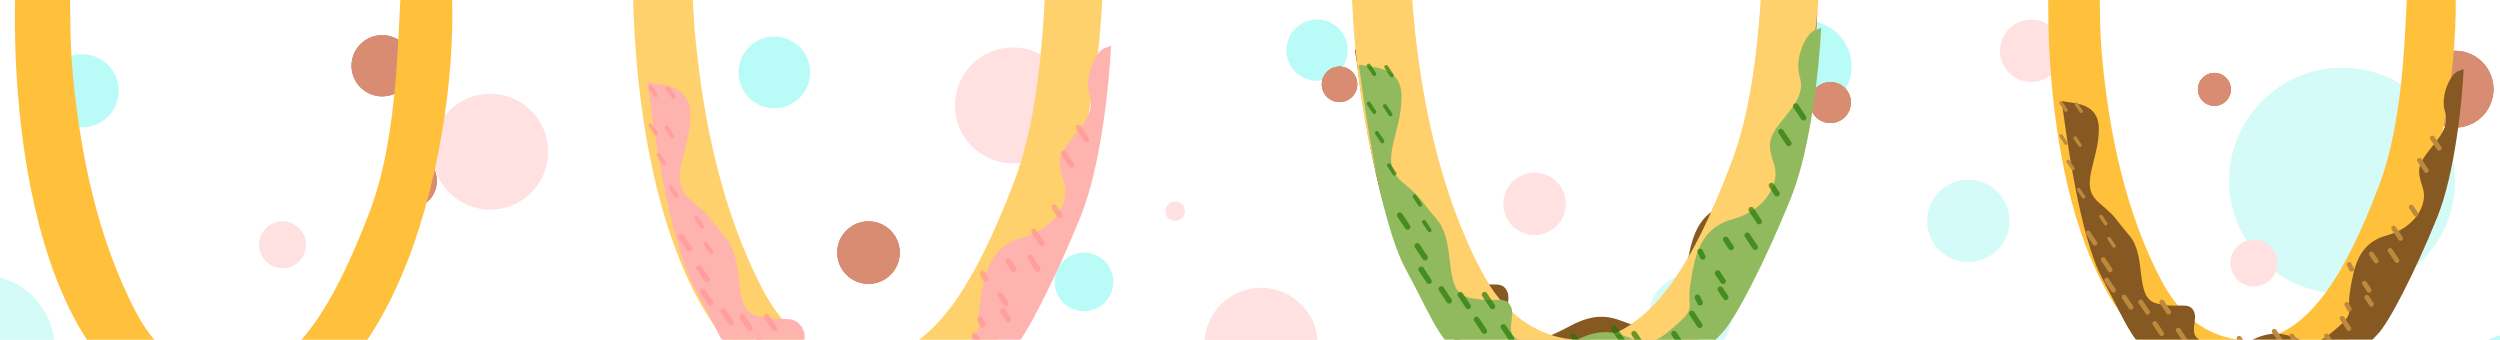 <svg width="1920" height="261" viewBox="0 0 1920 261" fill="none" xmlns="http://www.w3.org/2000/svg">
<g clip-path="url(#clip0_226_1190)">
<circle cx="63.14" cy="69.742" r="28.032" transform="rotate(10.441 63.14 69.742)" fill="#B8FBF7"/>
<circle cx="1387" cy="51" r="35" fill="#B8FBF7"/>
<circle cx="832.5" cy="216.5" r="22.5" fill="#B8FBF7"/>
<circle cx="314.5" cy="139" r="21" fill="#D88C71"/>
<circle cx="314.5" cy="139" r="21" fill="#D88C71"/>
<circle cx="314.5" cy="139" r="21" fill="#D88C71"/>
<circle cx="1798.75" cy="138.751" r="86.751" fill="#D4FBF8"/>
<circle cx="1511.63" cy="169.628" r="31.628" fill="#D4FBF8"/>
<circle cx="1700.65" cy="68.651" r="12.651" fill="#D88C71"/>
<circle cx="1700.65" cy="68.651" r="12.651" fill="#D88C71"/>
<circle cx="1700.65" cy="68.651" r="12.651" fill="#D88C71"/>
<circle cx="1933.5" cy="309.5" r="53.5" fill="#B8FBF7"/>
<circle cx="1011.5" cy="38.5" r="23.5" fill="#B8FBF7"/>
<circle cx="902.5" cy="162.17" r="7.5" fill="#FFE1E1"/>
<circle cx="376.5" cy="116.5" r="44.5" fill="#FFE1E1"/>
<circle r="43.5" transform="matrix(1 0 0 -1 968.5 264.5)" fill="#FFE1E1"/>
<circle cx="1731" cy="202" r="18" fill="#FFE1E1"/>
<circle cx="1560" cy="39" r="24" fill="#FFE1E1"/>
<circle cx="667" cy="194" r="24" fill="#D88C71"/>
<circle cx="667" cy="194" r="24" fill="#D88C71"/>
<circle cx="667" cy="194" r="24" fill="#D88C71"/>
<circle cx="293.5" cy="50.5" r="23.5" fill="#D88C71"/>
<circle cx="293.5" cy="50.5" r="23.5" fill="#D88C71"/>
<circle cx="293.5" cy="50.5" r="23.5" fill="#D88C71"/>
<circle cx="1885.5" cy="68.5" r="29.5" fill="#D88C71"/>
<circle cx="1885.5" cy="68.5" r="29.5" fill="#D88C71"/>
<circle cx="1885.5" cy="68.5" r="29.5" fill="#D88C71"/>
<circle cx="-15" cy="268" r="57" fill="#D4FBF8"/>
<circle cx="217" cy="188" r="18" fill="#FFE1E1"/>
<circle cx="1405.75" cy="78.75" r="15.75" fill="#D88C71"/>
<circle cx="1405.75" cy="78.75" r="15.75" fill="#D88C71"/>
<circle cx="1405.75" cy="78.75" r="15.75" fill="#D88C71"/>
<circle cx="1298.31" cy="242.308" r="31.628" transform="rotate(-170.734 1298.31 242.308)" fill="#D4FBF8"/>
<circle cx="1178.55" cy="156.551" r="24" transform="rotate(-170.734 1178.55 156.551)" fill="#FFE1E1"/>
<circle cx="1028.76" cy="64.76" r="13.637" transform="rotate(89.48 1028.76 64.76)" fill="#D88C71"/>
<circle cx="1028.76" cy="64.76" r="13.637" transform="rotate(89.48 1028.76 64.76)" fill="#D88C71"/>
<circle cx="1028.76" cy="64.76" r="13.637" transform="rotate(89.48 1028.76 64.76)" fill="#D88C71"/>
<circle cx="777.902" cy="80.902" r="44.5" transform="rotate(89.48 777.902 80.902)" fill="#FFE1E1"/>
<circle cx="594.711" cy="55.607" r="27.5" transform="rotate(89.48 594.711 55.607)" fill="#B8FBF7"/>
<g filter="url(#filter0_d_226_1190)">
<path d="M1703.26 294.855C1572.66 282.544 1554.58 70.126 1561.16 -34.471C1561.16 -37 1563.2 -37 1567.44 -37H1567.44C1573.16 -37 1587.84 -37 1595.2 -34.324C1602.56 -31.648 1597.21 0.15 1601.62 46.451C1606.68 99.556 1618.7 162.357 1647.14 215.882C1675.57 269.407 1720.48 262.244 1730.59 258.872C1760.94 248.757 1786.22 215.882 1814.04 142.546C1835.41 86.209 1833.79 8.54 1836.8 -24.356C1836.8 -26.114 1838.99 -28.985 1841.86 -29.413C1849.6 -30.57 1863.73 -28.699 1867.15 -27.968C1872.2 -26.885 1872.03 -24.35 1872.2 -21.827C1879.79 86.912 1833.86 307.165 1703.26 294.855Z" fill="#FFC13C"/>
<g filter="url(#filter1_i_226_1190)">
<path d="M1563.6 67.336C1571.24 69.135 1591.03 67.965 1591.03 88.472C1591.03 114.106 1575.29 131.645 1591.03 145.136C1606.77 158.627 1600.47 154.13 1614.41 170.32C1628.36 186.51 1618.01 217.99 1635.1 222.487C1652.19 226.984 1659.84 220.688 1663.88 228.333C1667.93 235.978 1658.04 247.221 1671.08 251.718C1684.12 256.215 1672.88 269.706 1706.61 251.718C1740.33 233.729 1746.18 264.31 1768.22 246.321C1790.25 228.333 1780.81 232.38 1783.96 213.043C1787.1 193.705 1790.7 176.166 1812.29 170.32C1833.87 164.474 1844.22 146.485 1839.72 133.444C1835.22 120.402 1836.12 115.905 1844.67 105.112C1853.21 94.319 1860.41 86.673 1856.81 74.981C1853.21 63.288 1860.86 46.649 1866.7 44.4C1869.6 43.285 1870.81 42.804 1871.2 42.635C1871.2 42.624 1871.2 42.613 1871.2 42.602C1871.37 42.545 1871.44 42.531 1871.2 42.635C1870.15 66.488 1864.63 122.576 1850.96 156.379C1833.87 198.652 1813.64 237.777 1805.09 246.321C1796.55 254.866 1763.27 294.89 1734.94 296.239C1706.61 297.589 1679.17 300.287 1646.79 276.002C1614.41 251.718 1615.45 243.79 1593.73 203.599C1575.74 170.32 1565.36 87.294 1563.6 74.981C1562.7 68.685 1561.8 66.886 1563.6 67.336Z" fill="#865822"/>
</g>
<path d="M1733.59 254.415L1738.82 262.264" stroke="#BC893D" stroke-width="3.737" stroke-linecap="round"/>
<path d="M1855.01 106.008L1860.24 113.857" stroke="#BC893D" stroke-width="3.737" stroke-linecap="round"/>
<path d="M1602.27 199.387L1607.5 207.235" stroke="#BC893D" stroke-width="3.737" stroke-linecap="round"/>
<path d="M1773.72 257.973L1778.96 265.821" stroke="#BC893D" stroke-width="3.737" stroke-linecap="round"/>
<path d="M1791.15 203.147L1792.95 206.745" stroke="#BC893D" stroke-width="3.737" stroke-linecap="round"/>
<path d="M1789.35 233.728L1791.15 237.325" stroke="#BC893D" stroke-width="3.737" stroke-linecap="round"/>
<path d="M1647.24 231.929L1652.48 239.777" stroke="#BC893D" stroke-width="3.737" stroke-linecap="round"/>
<path d="M1785.68 244.52L1790.91 252.368" stroke="#BC893D" stroke-width="3.737" stroke-linecap="round"/>
<path d="M1845.12 123.098L1850.35 130.946" stroke="#BC893D" stroke-width="3.737" stroke-linecap="round"/>
<path d="M1590.58 178.864L1595.81 186.713" stroke="#BC893D" stroke-width="3.737" stroke-linecap="round"/>
<path d="M1631.05 231.929L1636.29 239.777" stroke="#BC893D" stroke-width="3.737" stroke-linecap="round"/>
<path d="M1604.89 215.082L1610.12 222.931" stroke="#BC893D" stroke-width="3.737" stroke-linecap="round"/>
<path d="M1618.34 228.165L1623.58 236.014" stroke="#BC893D" stroke-width="3.737" stroke-linecap="round"/>
<path d="M1825.33 175.263L1830.56 183.111" stroke="#BC893D" stroke-width="3.737" stroke-linecap="round"/>
<path d="M1838.82 159.072L1842.42 164.469" stroke="#BC893D" stroke-width="3.737" stroke-linecap="round"/>
<path d="M1822.63 192.352L1827.86 200.2" stroke="#BC893D" stroke-width="3.737" stroke-linecap="round"/>
<path d="M1808.24 195.054L1811.84 200.45" stroke="#BC893D" stroke-width="3.737" stroke-linecap="round"/>
<path d="M1802.85 217.537L1806.44 222.934" stroke="#BC893D" stroke-width="3.737" stroke-linecap="round"/>
<path d="M1581.59 79.927L1585.3 85.492" stroke="#BC893D" stroke-width="2.65" stroke-linecap="round"/>
<path d="M1569.9 104.402L1573.61 109.968" stroke="#BC893D" stroke-width="2.65" stroke-linecap="round"/>
<path d="M1569.9 79.023L1573.61 84.589" stroke="#BC893D" stroke-width="2.65" stroke-linecap="round"/>
<path d="M1747.08 258.011L1750.68 263.407" stroke="#BC893D" stroke-width="3.737" stroke-linecap="round"/>
<path d="M1804.65 228.333L1808.24 233.73" stroke="#BC893D" stroke-width="3.737" stroke-linecap="round"/>
<path d="M1706.6 259.81L1710.2 265.206" stroke="#BC893D" stroke-width="3.737" stroke-linecap="round"/>
<path d="M1583.39 145.582L1587.1 151.147" stroke="#BC893D" stroke-width="2.65" stroke-linecap="round"/>
<path d="M1641.85 248.436L1647.08 256.284" stroke="#BC893D" stroke-width="3.737" stroke-linecap="round"/>
<path d="M1580.69 106.008L1584.4 111.573" stroke="#BC893D" stroke-width="2.65" stroke-linecap="round"/>
<path d="M1600.48 166.27L1604.19 171.835" stroke="#BC893D" stroke-width="2.65" stroke-linecap="round"/>
<path d="M1575.29 123.995L1579 129.56" stroke="#BC893D" stroke-width="2.65" stroke-linecap="round"/>
<path d="M1659.84 253.513L1665.07 261.361" stroke="#BC893D" stroke-width="3.737" stroke-linecap="round"/>
<path d="M1606.77 183.359L1610.48 188.925" stroke="#BC893D" stroke-width="2.65" stroke-linecap="round"/>
</g>
<g filter="url(#filter2_d_226_1190)">
<path d="M1187.77 299.686C1037.56 285.527 1016.77 41.212 1024.33 -79.091C1024.33 -82 1026.68 -82 1031.55 -82H1031.55C1038.14 -82 1055.02 -82 1063.49 -78.922C1071.95 -75.844 1065.8 -39.272 1070.87 13.982C1076.69 75.061 1090.52 147.292 1123.22 208.855C1155.93 270.417 1207.57 262.178 1219.21 258.3C1254.11 246.666 1283.19 208.855 1315.19 124.507C1339.77 59.71 1337.9 -29.622 1341.37 -67.457C1341.37 -69.48 1343.88 -72.782 1347.18 -73.274C1356.08 -74.604 1372.34 -72.453 1376.27 -71.611C1382.08 -70.366 1381.88 -67.451 1382.08 -64.549C1390.81 60.519 1337.98 313.845 1187.77 299.686Z" fill="#FFD16D"/>
<path d="M1027.14 38.003C1035.93 40.072 1058.69 38.727 1058.69 62.313C1058.69 91.796 1040.59 111.968 1058.69 127.485C1076.79 143.003 1069.55 137.83 1085.59 156.451C1101.62 175.072 1089.72 211.279 1109.38 216.451C1129.03 221.623 1137.83 214.382 1142.48 223.175C1147.14 231.968 1135.76 244.899 1150.76 250.072C1165.76 255.244 1152.83 270.761 1191.62 250.072C1230.41 229.382 1237.14 264.554 1262.48 243.865C1287.83 223.175 1276.97 227.83 1280.59 205.589C1284.21 183.348 1288.34 163.175 1313.17 156.451C1338 149.727 1349.9 129.037 1344.72 114.037C1339.55 99.037 1340.59 93.865 1350.41 81.451C1360.24 69.037 1368.52 60.244 1364.38 46.796C1360.24 33.347 1369.03 14.21 1375.76 11.623C1379.09 10.341 1380.48 9.787 1380.93 9.592C1380.93 9.58 1380.93 9.567 1380.93 9.554C1381.13 9.489 1381.2 9.473 1380.93 9.592C1379.72 37.028 1373.37 101.538 1357.66 140.416C1338 189.037 1314.72 234.037 1304.9 243.865C1295.07 253.692 1256.79 299.727 1224.21 301.279C1191.62 302.83 1160.07 305.934 1122.83 278.003C1085.59 250.072 1086.78 240.953 1061.79 194.727C1041.1 156.451 1029.16 60.958 1027.14 46.796C1026.1 39.554 1025.07 37.486 1027.14 38.003Z" fill="#865822"/>
<path d="M1187.77 299.686C1037.56 285.527 1016.77 41.212 1024.33 -79.091C1024.33 -82 1026.68 -82 1031.55 -82H1031.55C1038.14 -82 1055.02 -82 1063.49 -78.922C1071.95 -75.844 1065.8 -39.272 1070.87 13.982C1076.69 75.061 1090.52 147.292 1123.22 208.855C1155.93 270.417 1207.57 262.178 1219.21 258.3C1254.11 246.666 1283.19 208.855 1315.19 124.507C1339.77 59.71 1337.9 -29.622 1341.37 -67.457C1341.37 -69.48 1343.88 -72.782 1347.18 -73.274C1356.08 -74.604 1372.34 -72.453 1376.27 -71.611C1382.08 -70.366 1381.88 -67.451 1382.08 -64.549C1390.81 60.519 1337.98 313.845 1187.77 299.686Z" fill="#FFD16D"/>
<g filter="url(#filter3_i_226_1190)">
<path d="M1027.14 38.003C1035.93 40.072 1058.69 38.727 1058.69 62.313C1058.69 91.796 1040.59 111.968 1058.69 127.485C1076.79 143.003 1069.55 137.83 1085.59 156.451C1101.62 175.072 1089.72 211.279 1109.38 216.451C1129.03 221.623 1137.83 214.382 1142.48 223.175C1147.14 231.968 1135.76 244.899 1150.76 250.072C1165.76 255.244 1152.83 270.761 1191.62 250.072C1230.41 229.382 1237.14 264.554 1262.48 243.865C1287.83 223.175 1276.97 227.83 1280.59 205.589C1284.21 183.348 1288.34 163.175 1313.17 156.451C1338 149.727 1349.9 129.037 1344.72 114.037C1339.55 99.037 1340.59 93.865 1350.41 81.451C1360.24 69.037 1368.52 60.244 1364.38 46.796C1360.24 33.347 1369.03 14.21 1375.76 11.623C1379.09 10.341 1380.48 9.787 1380.93 9.592C1380.93 9.58 1380.93 9.567 1380.93 9.554C1381.13 9.489 1381.2 9.473 1380.93 9.592C1379.72 37.028 1373.37 101.538 1357.66 140.416C1338 189.037 1314.72 234.037 1304.9 243.865C1295.07 253.692 1256.79 299.727 1224.21 301.279C1191.62 302.83 1160.07 305.934 1122.83 278.003C1085.59 250.072 1086.78 240.953 1061.79 194.727C1041.1 156.451 1029.16 60.958 1027.14 46.796C1026.1 39.554 1025.07 37.486 1027.14 38.003Z" fill="#91B95D"/>
</g>
<path d="M1224.72 252.13L1230.74 261.157" stroke="#1F7600" stroke-opacity="0.66" stroke-width="4.299" stroke-linecap="round"/>
<path d="M1364.38 81.441L1370.4 90.469" stroke="#1F7600" stroke-opacity="0.66" stroke-width="4.299" stroke-linecap="round"/>
<path d="M1073.69 188.837L1079.71 197.864" stroke="#1F7600" stroke-opacity="0.66" stroke-width="4.299" stroke-linecap="round"/>
<path d="M1270.88 256.229L1276.9 265.256" stroke="#1F7600" stroke-opacity="0.66" stroke-width="4.299" stroke-linecap="round"/>
<path d="M1290.93 193.169L1293 197.307" stroke="#1F7600" stroke-opacity="0.66" stroke-width="4.299" stroke-linecap="round"/>
<path d="M1288.86 228.342L1290.93 232.48" stroke="#1F7600" stroke-opacity="0.66" stroke-width="4.299" stroke-linecap="round"/>
<path d="M1125.41 226.271L1131.43 235.299" stroke="#1F7600" stroke-opacity="0.66" stroke-width="4.299" stroke-linecap="round"/>
<path d="M1284.64 240.756L1290.66 249.783" stroke="#1F7600" stroke-opacity="0.66" stroke-width="4.299" stroke-linecap="round"/>
<path d="M1353 101.102L1359.02 110.129" stroke="#1F7600" stroke-opacity="0.66" stroke-width="4.299" stroke-linecap="round"/>
<path d="M1060.24 165.235L1066.26 174.263" stroke="#1F7600" stroke-opacity="0.66" stroke-width="4.299" stroke-linecap="round"/>
<path d="M1106.79 226.271L1112.81 235.299" stroke="#1F7600" stroke-opacity="0.66" stroke-width="4.299" stroke-linecap="round"/>
<path d="M1076.7 206.899L1082.72 215.927" stroke="#1F7600" stroke-opacity="0.66" stroke-width="4.299" stroke-linecap="round"/>
<path d="M1092.17 221.943L1098.19 230.971" stroke="#1F7600" stroke-opacity="0.66" stroke-width="4.299" stroke-linecap="round"/>
<path d="M1330.24 161.098L1336.26 170.125" stroke="#1F7600" stroke-opacity="0.66" stroke-width="4.299" stroke-linecap="round"/>
<path d="M1345.76 142.48L1349.9 148.687" stroke="#1F7600" stroke-opacity="0.66" stroke-width="4.299" stroke-linecap="round"/>
<path d="M1327.14 180.752L1333.16 189.779" stroke="#1F7600" stroke-opacity="0.66" stroke-width="4.299" stroke-linecap="round"/>
<path d="M1310.59 183.854L1314.72 190.062" stroke="#1F7600" stroke-opacity="0.66" stroke-width="4.299" stroke-linecap="round"/>
<path d="M1304.38 209.72L1308.52 215.927" stroke="#1F7600" stroke-opacity="0.66" stroke-width="4.299" stroke-linecap="round"/>
<path d="M1049.9 51.444L1054.16 57.845" stroke="#1F7600" stroke-opacity="0.66" stroke-width="3.048" stroke-linecap="round"/>
<path d="M1036.45 79.596L1040.72 85.997" stroke="#1F7600" stroke-opacity="0.66" stroke-width="3.048" stroke-linecap="round"/>
<path d="M1036.45 50.409L1040.72 56.81" stroke="#1F7600" stroke-opacity="0.66" stroke-width="3.048" stroke-linecap="round"/>
<path d="M1240.24 256.271L1244.38 262.479" stroke="#1F7600" stroke-opacity="0.66" stroke-width="4.299" stroke-linecap="round"/>
<path d="M1306.45 222.134L1310.59 228.341" stroke="#1F7600" stroke-opacity="0.66" stroke-width="4.299" stroke-linecap="round"/>
<path d="M1193.69 258.338L1197.83 264.545" stroke="#1F7600" stroke-opacity="0.66" stroke-width="4.299" stroke-linecap="round"/>
<path d="M1051.96 126.961L1056.23 133.362" stroke="#1F7600" stroke-opacity="0.66" stroke-width="3.048" stroke-linecap="round"/>
<path d="M1119.21 245.263L1125.23 254.29" stroke="#1F7600" stroke-opacity="0.66" stroke-width="4.299" stroke-linecap="round"/>
<path d="M1048.86 81.444L1053.13 87.845" stroke="#1F7600" stroke-opacity="0.66" stroke-width="3.048" stroke-linecap="round"/>
<path d="M1071.62 150.756L1075.89 157.157" stroke="#1F7600" stroke-opacity="0.66" stroke-width="3.048" stroke-linecap="round"/>
<path d="M1042.66 102.133L1046.93 108.534" stroke="#1F7600" stroke-opacity="0.66" stroke-width="3.048" stroke-linecap="round"/>
<path d="M1139.9 251.098L1145.92 260.125" stroke="#1F7600" stroke-opacity="0.66" stroke-width="4.299" stroke-linecap="round"/>
<path d="M1078.86 170.405L1083.13 176.806" stroke="#1F7600" stroke-opacity="0.66" stroke-width="3.048" stroke-linecap="round"/>
</g>
<g filter="url(#filter4_d_226_1190)">
<path d="M637.226 314.746C486.597 300.548 465.749 55.554 473.337 -65.083C473.337 -68 475.691 -68 480.578 -68H480.578C487.182 -68 504.114 -68 512.602 -64.913C521.09 -61.827 514.917 -25.153 520.003 28.249C525.837 89.498 539.707 161.929 572.503 223.662C605.298 285.396 657.085 277.134 668.751 273.245C703.751 261.579 732.917 223.662 765 139.08C789.646 74.104 787.777 -15.477 791.249 -53.417C791.249 -55.445 793.775 -58.756 797.083 -59.25C806.01 -60.584 822.31 -58.426 826.249 -57.583C832.082 -56.334 831.879 -53.41 832.082 -50.5C840.832 74.915 787.855 328.945 637.226 314.746Z" fill="#FFD16D"/>
<g filter="url(#filter5_i_226_1190)">
<path d="M476.147 52.333C484.965 54.407 507.786 53.059 507.786 76.711C507.786 106.275 489.633 126.504 507.786 142.064C525.94 157.625 518.679 152.438 534.758 171.11C550.837 189.783 538.907 226.09 558.617 231.277C578.327 236.464 585.242 230.511 591.812 238.02C602.704 250.468 585.069 259.804 600.111 264.991C615.153 270.178 602.186 285.738 641.087 264.991C679.988 244.244 686.73 279.514 712.146 258.767C737.561 238.02 726.669 242.688 730.299 220.385C733.93 198.081 738.08 177.853 762.976 171.11C787.873 164.367 799.802 143.62 794.615 128.579C789.429 113.537 790.466 108.35 800.321 95.902C810.176 83.454 818.475 74.636 814.325 61.15C810.176 47.665 818.993 28.474 825.736 25.88C829.08 24.594 830.471 24.039 830.921 23.844C830.922 23.831 830.922 23.818 830.923 23.806C831.12 23.74 831.197 23.724 830.921 23.844C829.707 51.355 823.343 116.045 807.582 155.031C787.873 203.787 764.532 248.912 754.677 258.767C744.822 268.622 706.44 314.784 673.763 316.34C641.087 317.896 609.447 321.008 572.103 292.999C534.758 264.991 535.955 255.847 510.899 209.492C490.151 171.11 478.176 75.352 476.147 61.15C475.11 53.889 474.072 51.814 476.147 52.333Z" fill="#FFB3AE"/>
</g>
<path d="M814.329 97.978L820.364 107.03" stroke="#FF9393" stroke-opacity="0.66" stroke-width="4.311" stroke-linecap="round"/>
<path d="M522.831 205.669L528.866 214.721" stroke="#FF9393" stroke-opacity="0.66" stroke-width="4.311" stroke-linecap="round"/>
<path d="M740.676 210.007L742.75 214.156" stroke="#FF9393" stroke-opacity="0.66" stroke-width="4.311" stroke-linecap="round"/>
<path d="M738.602 245.281L740.676 249.431" stroke="#FF9393" stroke-opacity="0.66" stroke-width="4.311" stroke-linecap="round"/>
<path d="M574.699 243.207L580.734 252.259" stroke="#FF9393" stroke-opacity="0.66" stroke-width="4.311" stroke-linecap="round"/>
<path d="M734.37 257.729L740.405 266.781" stroke="#FF9393" stroke-opacity="0.66" stroke-width="4.311" stroke-linecap="round"/>
<path d="M802.918 117.685L808.953 126.737" stroke="#FF9393" stroke-opacity="0.66" stroke-width="4.311" stroke-linecap="round"/>
<path d="M509.345 181.997L515.38 191.049" stroke="#FF9393" stroke-opacity="0.66" stroke-width="4.311" stroke-linecap="round"/>
<path d="M556.027 243.207L562.062 252.259" stroke="#FF9393" stroke-opacity="0.66" stroke-width="4.311" stroke-linecap="round"/>
<path d="M525.85 223.776L531.884 232.829" stroke="#FF9393" stroke-opacity="0.66" stroke-width="4.311" stroke-linecap="round"/>
<path d="M541.369 238.862L547.404 247.915" stroke="#FF9393" stroke-opacity="0.66" stroke-width="4.311" stroke-linecap="round"/>
<path d="M780.098 177.853L786.133 186.905" stroke="#FF9393" stroke-opacity="0.66" stroke-width="4.311" stroke-linecap="round"/>
<path d="M795.657 159.181L799.807 165.405" stroke="#FF9393" stroke-opacity="0.66" stroke-width="4.311" stroke-linecap="round"/>
<path d="M776.985 197.561L783.02 206.613" stroke="#FF9393" stroke-opacity="0.66" stroke-width="4.311" stroke-linecap="round"/>
<path d="M760.387 200.676L764.536 206.9" stroke="#FF9393" stroke-opacity="0.66" stroke-width="4.311" stroke-linecap="round"/>
<path d="M754.161 226.605L758.311 232.83" stroke="#FF9393" stroke-opacity="0.66" stroke-width="4.311" stroke-linecap="round"/>
<path d="M498.972 67.894L503.251 74.312" stroke="#FF9393" stroke-opacity="0.66" stroke-width="3.057" stroke-linecap="round"/>
<path d="M485.486 96.12L489.765 102.539" stroke="#FF9393" stroke-opacity="0.66" stroke-width="3.057" stroke-linecap="round"/>
<path d="M485.486 66.855L489.765 73.273" stroke="#FF9393" stroke-opacity="0.66" stroke-width="3.057" stroke-linecap="round"/>
<path d="M756.235 239.056L760.385 245.28" stroke="#FF9393" stroke-opacity="0.66" stroke-width="4.311" stroke-linecap="round"/>
<path d="M501.046 143.617L505.325 150.036" stroke="#FF9393" stroke-opacity="0.66" stroke-width="3.057" stroke-linecap="round"/>
<path d="M568.475 262.247L574.509 271.299" stroke="#FF9393" stroke-opacity="0.66" stroke-width="4.311" stroke-linecap="round"/>
<path d="M497.934 97.978L502.213 104.396" stroke="#FF9393" stroke-opacity="0.66" stroke-width="3.057" stroke-linecap="round"/>
<path d="M520.757 167.479L525.036 173.898" stroke="#FF9393" stroke-opacity="0.66" stroke-width="3.057" stroke-linecap="round"/>
<path d="M491.712 118.724L495.991 125.142" stroke="#FF9393" stroke-opacity="0.66" stroke-width="3.057" stroke-linecap="round"/>
<path d="M528.018 187.188L532.297 193.606" stroke="#FF9393" stroke-opacity="0.66" stroke-width="3.057" stroke-linecap="round"/>
</g>
<g filter="url(#filter6_di_226_1190)">
<path d="M154.784 307.24C14.586 294.025 -4.818 65.997 2.245 -46.285C2.244 -49 4.435 -49 8.984 -49H8.984C15.131 -49 30.89 -49 38.79 -46.127C46.691 -43.254 40.945 -9.12 45.679 40.583C51.108 97.591 64.018 165.006 94.543 222.464C125.067 279.922 173.267 272.233 184.126 268.613C216.701 257.755 243.848 222.464 273.709 143.74C296.648 83.263 294.909 -0.114 298.141 -35.427C298.141 -37.314 300.491 -40.396 303.57 -40.856C311.879 -42.097 327.05 -40.089 330.716 -39.304C336.146 -38.141 335.957 -35.421 336.146 -32.712C344.29 84.017 294.981 320.456 154.784 307.24Z" fill="#FFC13C"/>
</g>
</g>
<defs>
<filter id="filter0_d_226_1190" x="1560" y="-42.217" width="331.258" height="344.503" filterUnits="userSpaceOnUse" color-interpolation-filters="sRGB">
<feFlood flood-opacity="0" result="BackgroundImageFix"/>
<feColorMatrix in="SourceAlpha" type="matrix" values="0 0 0 0 0 0 0 0 0 0 0 0 0 0 0 0 0 0 127 0" result="hardAlpha"/>
<feOffset dx="13.042"/>
<feGaussianBlur stdDeviation="2.608"/>
<feComposite in2="hardAlpha" operator="out"/>
<feColorMatrix type="matrix" values="0 0 0 0 0.658 0 0 0 0 0.658 0 0 0 0 0.658 0 0 0 0.25 0"/>
<feBlend mode="normal" in2="BackgroundImageFix" result="effect1_dropShadow_226_1190"/>
<feBlend mode="normal" in="SourceGraphic" in2="effect1_dropShadow_226_1190" result="shape"/>
</filter>
<filter id="filter1_i_226_1190" x="1562.56" y="42.558" width="308.796" height="254.512" filterUnits="userSpaceOnUse" color-interpolation-filters="sRGB">
<feFlood flood-opacity="0" result="BackgroundImageFix"/>
<feBlend mode="normal" in="SourceGraphic" in2="BackgroundImageFix" result="shape"/>
<feColorMatrix in="SourceAlpha" type="matrix" values="0 0 0 0 0 0 0 0 0 0 0 0 0 0 0 0 0 0 127 0" result="hardAlpha"/>
<feOffset dx="7.825" dy="10.433"/>
<feComposite in2="hardAlpha" operator="arithmetic" k2="-1" k3="1"/>
<feColorMatrix type="matrix" values="0 0 0 0 0.667 0 0 0 0 0.446 0 0 0 0 0.186 0 0 0 1 0"/>
<feBlend mode="normal" in2="shape" result="effect1_innerShadow_226_1190"/>
</filter>
<filter id="filter2_d_226_1190" x="1023" y="-87.902" width="380.656" height="396.037" filterUnits="userSpaceOnUse" color-interpolation-filters="sRGB">
<feFlood flood-opacity="0" result="BackgroundImageFix"/>
<feColorMatrix in="SourceAlpha" type="matrix" values="0 0 0 0 0 0 0 0 0 0 0 0 0 0 0 0 0 0 127 0" result="hardAlpha"/>
<feOffset dx="14.754"/>
<feGaussianBlur stdDeviation="2.951"/>
<feComposite in2="hardAlpha" operator="out"/>
<feColorMatrix type="matrix" values="0 0 0 0 0.658 0 0 0 0 0.658 0 0 0 0 0.658 0 0 0 0.25 0"/>
<feBlend mode="normal" in2="BackgroundImageFix" result="effect1_dropShadow_226_1190"/>
<feBlend mode="normal" in="SourceGraphic" in2="effect1_dropShadow_226_1190" result="shape"/>
</filter>
<filter id="filter3_i_226_1190" x="1025.94" y="9.504" width="355.165" height="292.729" filterUnits="userSpaceOnUse" color-interpolation-filters="sRGB">
<feFlood flood-opacity="0" result="BackgroundImageFix"/>
<feBlend mode="normal" in="SourceGraphic" in2="BackgroundImageFix" result="shape"/>
<feColorMatrix in="SourceAlpha" type="matrix" values="0 0 0 0 0 0 0 0 0 0 0 0 0 0 0 0 0 0 127 0" result="hardAlpha"/>
<feOffset dx="2.951" dy="11.803"/>
<feComposite in2="hardAlpha" operator="arithmetic" k2="-1" k3="1"/>
<feColorMatrix type="matrix" values="0 0 0 0 1 0 0 0 0 1 0 0 0 0 1 0 0 0 0.25 0"/>
<feBlend mode="normal" in2="shape" result="effect1_innerShadow_226_1190"/>
</filter>
<filter id="filter4_d_226_1190" x="472" y="-73.597" width="380.589" height="396.492" filterUnits="userSpaceOnUse" color-interpolation-filters="sRGB">
<feFlood flood-opacity="0" result="BackgroundImageFix"/>
<feColorMatrix in="SourceAlpha" type="matrix" values="0 0 0 0 0 0 0 0 0 0 0 0 0 0 0 0 0 0 127 0" result="hardAlpha"/>
<feOffset dx="13.992"/>
<feGaussianBlur stdDeviation="2.798"/>
<feComposite in2="hardAlpha" operator="out"/>
<feColorMatrix type="matrix" values="0 0 0 0 0.658 0 0 0 0 0.658 0 0 0 0 0.658 0 0 0 0.25 0"/>
<feBlend mode="normal" in2="BackgroundImageFix" result="effect1_dropShadow_226_1190"/>
<feBlend mode="normal" in="SourceGraphic" in2="effect1_dropShadow_226_1190" result="shape"/>
</filter>
<filter id="filter5_i_226_1190" x="474.949" y="23.755" width="356.151" height="293.543" filterUnits="userSpaceOnUse" color-interpolation-filters="sRGB">
<feFlood flood-opacity="0" result="BackgroundImageFix"/>
<feBlend mode="normal" in="SourceGraphic" in2="BackgroundImageFix" result="shape"/>
<feColorMatrix in="SourceAlpha" type="matrix" values="0 0 0 0 0 0 0 0 0 0 0 0 0 0 0 0 0 0 127 0" result="hardAlpha"/>
<feOffset dx="8.395" dy="11.194"/>
<feComposite in2="hardAlpha" operator="arithmetic" k2="-1" k3="1"/>
<feColorMatrix type="matrix" values="0 0 0 0 1 0 0 0 0 1 0 0 0 0 1 0 0 0 0.25 0"/>
<feBlend mode="normal" in2="shape" result="effect1_innerShadow_226_1190"/>
</filter>
<filter id="filter6_di_226_1190" x="-9.419" y="-49" width="356.837" height="377.609" filterUnits="userSpaceOnUse" color-interpolation-filters="sRGB">
<feFlood flood-opacity="0" result="BackgroundImageFix"/>
<feColorMatrix in="SourceAlpha" type="matrix" values="0 0 0 0 0 0 0 0 0 0 0 0 0 0 0 0 0 0 127 0" result="hardAlpha"/>
<feOffset dy="10.419"/>
<feGaussianBlur stdDeviation="5.209"/>
<feComposite in2="hardAlpha" operator="out"/>
<feColorMatrix type="matrix" values="0 0 0 0 0 0 0 0 0 0 0 0 0 0 0 0 0 0 0.25 0"/>
<feBlend mode="normal" in2="BackgroundImageFix" result="effect1_dropShadow_226_1190"/>
<feBlend mode="normal" in="SourceGraphic" in2="effect1_dropShadow_226_1190" result="shape"/>
<feColorMatrix in="SourceAlpha" type="matrix" values="0 0 0 0 0 0 0 0 0 0 0 0 0 0 0 0 0 0 127 0" result="hardAlpha"/>
<feOffset dx="10.419" dy="7.814"/>
<feGaussianBlur stdDeviation="1.302"/>
<feComposite in2="hardAlpha" operator="arithmetic" k2="-1" k3="1"/>
<feColorMatrix type="matrix" values="0 0 0 0 1 0 0 0 0 0.723 0 0 0 0 0.125 0 0 0 1 0"/>
<feBlend mode="normal" in2="shape" result="effect2_innerShadow_226_1190"/>
</filter>
<clipPath id="clip0_226_1190">
<rect width="1920" height="261" fill="white"/>
</clipPath>
</defs>
</svg>

